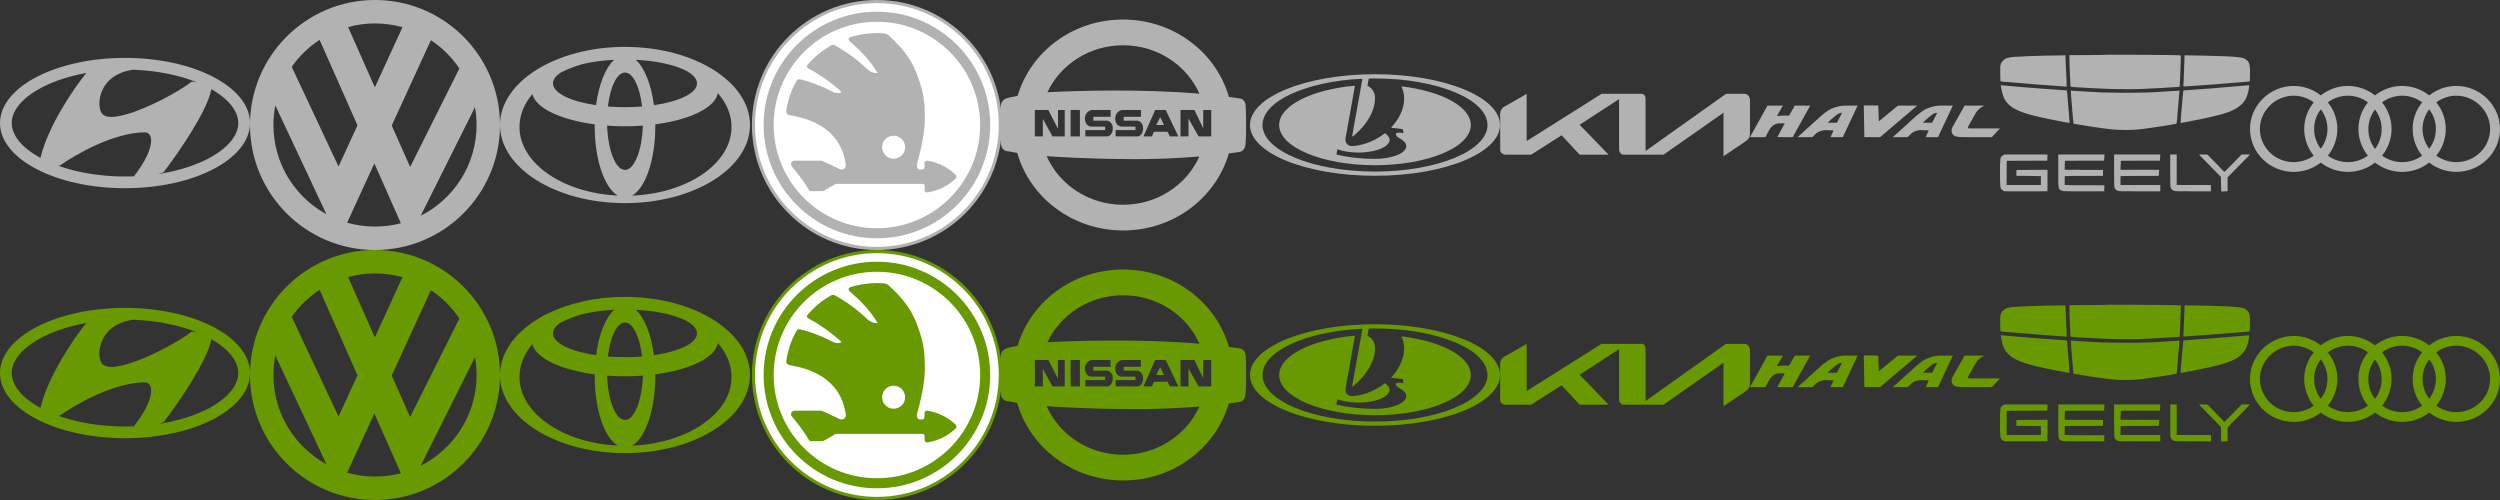 <svg width="640" height="128" viewBox="0 0 640 128" fill="none" xmlns="http://www.w3.org/2000/svg">
<rect x="0" y="0" width="640" height="128" fill="#333333" stroke="none"/>
<path fill-rule="evenodd" clip-rule="evenodd" d="M61 31.5C61 34.423 58.668 37.806 53.241 40.635C49.804 42.426 45.426 43.811 40.458 44.56C41.067 44.389 41.551 44.224 41.872 44.096C45.576 39.27 53.142 28.34 54.098 22.831C58.915 25.561 61 28.735 61 31.5ZM50.536 21.119C46.012 19.28 40.325 18.07 34.032 17.854C24.245 19.257 24.593 28.617 26.553 29.457C29.957 31.84 44.142 24.691 49.021 20.947C49.24 20.892 49.74 20.906 50.536 21.119ZM22.096 18.679C18.756 22.823 12.369 32.166 10.354 40.42C5.216 37.635 3 34.349 3 31.5C3 28.577 5.332 25.194 10.759 22.365C13.859 20.75 17.723 19.465 22.096 18.679ZM14.886 42.424C15.052 42.42 15.198 42.409 15.319 42.394C19.291 39.557 29.209 33.883 37.106 33.883C39.121 33.883 40.142 37.525 34.291 45.137C33.536 45.166 32.772 45.181 32 45.181C25.556 45.181 19.663 44.139 14.886 42.424ZM64 31.5C64 40.712 49.673 48.181 32 48.181C14.327 48.181 0 40.712 0 31.5C0 22.287 14.327 14.819 32 14.819C49.673 14.819 64 22.287 64 31.5Z" fill="#B2B2B2"/>
<path fill-rule="evenodd" clip-rule="evenodd" d="M102.624 57.149C100.509 57.704 98.289 58 96 58C93.528 58 91.136 57.655 88.871 57.011L90.345 53.797L95.835 41.832L101.117 53.75L102.624 57.149ZM107.698 55.226C116.182 50.945 122 42.152 122 32C122 30.439 121.862 28.91 121.599 27.424L108.352 53.918L107.698 55.226ZM117.603 17.527C115.677 14.658 113.193 12.193 110.308 10.288L100.286 32.13L104.992 42.749L117.603 17.527ZM103.032 6.962L95.962 22.372L89.114 6.922C91.307 6.321 93.616 6 96 6C98.437 6 100.796 6.335 103.032 6.962ZM81.819 10.204C79.02 12.029 76.595 14.378 74.682 17.112L86.667 42.63L91.511 32.074L81.819 10.204ZM70.482 26.989C70.166 28.611 70 30.286 70 32C70 41.854 75.482 50.428 83.563 54.838L83.089 53.83L70.482 26.989ZM128 32C128 49.673 113.673 64 96 64C78.327 64 64 49.673 64 32C64 14.327 78.327 0 96 0C113.673 0 128 14.327 128 32Z" fill="#B2B2B2"/>
<g clip-path="url(#clip0_0_1)">
<path fill-rule="evenodd" clip-rule="evenodd" d="M160 12C142.327 12 128 20.954 128 32C128 43.046 142.327 52 160 52C177.673 52 192 43.046 192 32C192 20.954 177.673 12 160 12ZM136.289 24.084C137.169 27.697 143.575 30.697 152.245 31.839C152.243 32.009 152.242 32.178 152.242 32.35C152.242 40.919 154.755 48.108 158.145 50.063C144.083 49.402 132.99 41.794 132.99 32.504C132.99 29.453 134.185 26.584 136.289 24.084ZM155.426 32.164C156.907 32.274 158.435 32.332 160 32.332C161.565 32.332 163.093 32.274 164.574 32.164C164.364 38.52 162.397 43.502 160 43.502C157.603 43.502 155.636 38.52 155.426 32.164ZM167.755 31.837C176.621 30.671 183.119 27.559 183.761 23.837C185.996 26.396 187.272 29.353 187.272 32.504C187.272 41.856 176.03 49.505 161.833 50.074C165.233 48.138 167.758 40.936 167.758 32.348C167.758 32.177 167.758 32.007 167.755 31.837ZM162.772 15.31C171.636 15.753 178.429 18.284 178.429 21.34C178.429 23.836 173.898 25.981 167.409 26.924C166.702 21.584 164.98 17.297 162.772 15.31ZM164.378 27.263C162.974 27.377 161.508 27.436 159.999 27.436C158.49 27.436 157.023 27.377 155.619 27.263C156.208 22.224 157.947 18.572 159.999 18.572C162.05 18.572 163.787 22.225 164.378 27.263ZM152.59 26.924C146.101 25.981 141.569 23.834 141.569 21.34C141.569 20.308 142.343 19.337 143.709 18.485C145.311 17.694 147.052 17.017 148.906 16.47C151.294 15.873 154.134 15.464 157.226 15.31C155.019 17.297 153.297 21.584 152.59 26.924Z" fill="#B2B2B2"/>
</g>
<path d="M256.49 32C256.49 49.675 242.165 64 224.49 64C206.815 64 192.49 49.675 192.49 32C192.49 14.325 206.815 0 224.49 0C242.165 0 256.49 14.325 256.49 32Z" fill="#B2B2B2"/>
<path d="M255.687 32C255.687 49.236 241.726 63.197 224.49 63.197C207.254 63.197 193.293 49.236 193.293 32C193.293 14.764 207.267 0.803 224.49 0.803C241.713 0.803 255.687 14.764 255.687 32Z" fill="white"/>
<path d="M253.492 32C253.492 48.019 240.509 61.002 224.49 61.002C208.471 61.002 195.488 48.019 195.488 32C195.488 15.981 208.471 2.998 224.49 2.998C240.509 2.998 253.492 15.981 253.492 32Z" fill="#B2B2B2"/>
<path d="M250.92 32C250.92 46.601 239.091 58.43 224.49 58.43C209.889 58.43 198.06 46.601 198.06 32C198.06 17.399 209.889 5.57 224.49 5.57C239.091 5.57 250.92 17.411 250.92 32Z" fill="white"/>
<path d="M244.586 44.657C242.616 42.8 240.12 41.559 237.41 41.132C237.022 41.069 236.67 41.37 236.67 41.759V42.75C236.67 43.039 236.445 43.377 236.156 43.377C235.943 43.377 235.73 43.377 235.516 43.377C234.764 43.377 234.626 42.437 234.776 41.885C236.394 36.102 236.783 32.602 236.758 30.043C236.733 27.334 236.67 24.624 235.454 21.049C234.274 17.612 233.196 14.238 227.513 9.082C227.124 8.731 226.735 8.568 226.221 8.53C225.657 8.492 225.205 8.467 224.641 8.467C222.282 8.467 219.999 8.819 217.842 9.458C217.039 9.697 217.152 10.261 217.603 10.65C219.748 12.494 222.671 15.254 224.678 18.703C223.411 18.829 222.433 18.114 221.617 17.336C218.933 14.777 216.136 12.958 213.915 11.704C213.526 11.49 213.15 11.39 212.761 11.616C210.315 13.046 208.659 14.376 206.715 16.634C206.389 17.022 206.602 17.311 206.928 17.486C209.048 18.616 212.385 20.748 215.433 23.533C214.806 24.06 213.828 23.884 212.397 23.131C209.65 21.689 207.016 20.861 204.996 20.334C204.57 20.221 204.106 20.334 203.88 20.735C202.588 22.981 201.697 25.653 201.283 28.375C201.208 28.902 201.559 29.353 202.074 29.454C206.765 30.282 215.145 32.477 216.524 42.123C216.65 42.964 215.872 43.704 214.869 43.239C213.451 42.575 212.046 41.922 210.641 41.258C210.491 41.195 210.328 41.132 210.165 41.132H203.516C202.575 41.132 202.187 42.035 202.801 42.738C204.394 44.582 205.862 46.564 207.116 48.671C207.229 48.859 207.355 48.935 207.568 48.935H210.466C210.666 48.935 210.829 48.884 211.005 48.784C211.921 48.245 212.837 47.718 213.74 47.178C213.915 47.078 214.078 47.078 214.279 47.078H236.169C236.457 47.078 236.695 47.266 236.695 47.555V48.633C236.695 49.022 237.047 49.323 237.436 49.261C240.145 48.834 242.641 47.592 244.611 45.736C244.924 45.447 244.924 44.946 244.611 44.657H244.586Z" fill="#B2B2B2"/>
<path d="M242.616 45.184C241.136 43.98 239.581 43.189 237.674 42.8C237.498 42.763 237.423 42.825 237.423 43.014V43.114C237.423 43.578 236.959 44.118 236.495 44.118H235.265C234.224 44.118 233.296 43.265 233.685 41.885C238.138 26.004 233.158 16.194 226.886 10.7C225.18 9.207 225.029 9.132 223.323 9.195C221.981 9.245 220.413 9.408 219.083 9.734C218.82 9.797 218.607 10.01 218.946 10.299C222.169 13.008 226.472 17.7 228.529 24.975C228.604 25.226 228.454 25.214 228.253 25.226C226.409 25.339 225.782 24.21 225.205 23.495C221.028 18.289 216.336 15.116 212.824 13.046C212.473 12.833 212.423 12.845 212.147 12.996C210.742 13.811 209.149 15.116 208.032 16.295C207.794 16.546 207.857 16.659 208.12 16.797C211.294 18.503 216.123 21.852 220.614 27.534C220.89 27.886 220.915 28.049 220.752 28.136C219.886 28.651 218.444 28.638 216.863 27.66C212.586 24.988 208.245 23.106 204.846 22.128C204.482 22.027 204.419 22.04 204.269 22.354C203.441 24.097 202.538 26.368 202.212 28.325C202.174 28.575 202.149 28.601 202.387 28.651C211.745 30.545 216.876 35.688 217.465 42.55C217.566 43.741 216.223 44.883 214.881 44.469C213.426 44.005 212.009 43.49 210.554 43.026C210.403 42.976 210.24 42.951 210.077 42.951C208.07 42.951 206.05 42.951 204.043 42.951C203.78 42.951 203.617 43.114 203.88 43.453C205.398 45.372 206.276 46.463 207.355 48.257C207.468 48.445 207.593 48.52 207.806 48.52C208.546 48.52 209.287 48.52 210.027 48.52C210.315 48.52 210.579 48.458 210.829 48.307C211.632 47.831 212.435 47.392 213.238 46.927C213.489 46.777 213.715 46.689 214.016 46.689C221.316 46.689 229.156 46.689 236.457 46.689C236.921 46.689 237.41 47.228 237.41 47.705V47.868C237.41 48.044 237.498 48.107 237.661 48.081C239.555 47.693 241.123 46.777 242.604 45.573C242.742 45.46 242.742 45.359 242.604 45.246L242.616 45.184ZM228.278 41.496C226.121 41.496 224.377 39.752 224.377 37.595C224.377 35.437 226.121 33.693 228.278 33.693C230.436 33.693 232.18 35.437 232.18 37.595C232.18 39.752 230.436 41.496 228.278 41.496Z" fill="#B2B2B2"/>
<path d="M232.393 37.795C232.393 40.229 230.423 42.198 227.99 42.198C225.556 42.198 223.587 40.229 223.587 37.795C223.587 35.362 225.556 33.392 227.99 33.392C230.423 33.392 232.393 35.362 232.393 37.795Z" fill="#B2B2B2"/>
<path d="M231.715 37.682C231.715 39.313 230.398 40.63 228.768 40.63C227.137 40.63 225.82 39.313 225.82 37.682C225.82 36.052 227.137 34.735 228.768 34.735C230.398 34.735 231.715 36.052 231.715 37.682Z" fill="white"/>
<path fill-rule="evenodd" clip-rule="evenodd" d="M318.898 27.238C318.862 25.233 317.334 25.194 317.334 25.194C316.435 25.053 315.524 24.922 314.6 24.802C311.322 13.385 300.44 5 287.512 5C274.585 5 263.873 13.257 260.503 24.533C259.755 24.681 259.071 24.822 258.367 24.97C256.381 25.334 256.246 26.738 256.246 26.83C255.796 28.646 256.067 34.678 256.246 36.718C256.381 38.895 258.14 38.715 258.231 38.758C258.888 38.903 259.624 39.031 260.412 39.154C263.678 50.591 274.569 59 287.516 59C300.463 59 311.274 50.651 314.585 39.279C316.276 39.062 317.219 38.91 317.219 38.91C318.818 38.77 318.85 36.854 318.85 36.834C319.144 34.034 318.918 27.242 318.902 27.242L318.898 27.238ZM287.512 11.588C296.29 11.588 303.822 16.697 307.06 23.989C291.626 22.681 275.321 23.249 268.135 23.613C271.465 16.525 278.886 11.588 287.508 11.588H287.512ZM301.669 34.926H299.512L298.864 33.726H295.414L294.877 34.926H292.72L295.736 28.158H298.43L301.665 34.926H301.669ZM287.011 32.414C287.011 32.414 285.718 32.306 285.503 30.666V30.338C285.503 30.338 285.395 28.59 287.226 28.154H292.076V29.902H287.659V30.886H291.324C291.324 30.886 292.617 31.322 292.617 32.634V32.962C292.617 32.962 292.724 34.382 291.431 34.926H285.61V33.29H290.675V32.418H287.011V32.414ZM279.252 32.414C279.252 32.414 277.959 32.306 277.744 30.666V30.338C277.744 30.338 277.636 28.59 279.467 28.154H284.317V29.902H279.9V30.886H283.565C283.565 30.886 284.858 31.322 284.858 32.634V32.962C284.858 32.962 284.966 34.382 283.672 34.926H277.851V33.29H282.916V32.418H279.252V32.414ZM276.451 28.158V34.926H274.079V28.158H276.451ZM266.969 30.45V34.926H264.92V28.158H268.37L270.848 32.962V28.158H272.571V34.926H269.448L266.969 30.45ZM287.512 52.416C278.719 52.416 271.171 47.283 267.94 39.971C277.155 40.667 287.783 40.715 287.783 40.715C295.259 40.835 301.94 40.487 307.041 40.063C303.786 47.327 296.27 52.416 287.512 52.416ZM310.076 34.926H306.842L304.255 30.342V34.926H302.206V28.158H305.763L308.027 32.854V28.158H310.076V34.926Z" fill="#B2B2B2"/>
<path fill-rule="evenodd" clip-rule="evenodd" d="M296.998 30L296 32H298L296.998 30Z" fill="#B2B2B2"/>
<path fill-rule="evenodd" clip-rule="evenodd" d="M320 32C320 24.82 334.33 19 352 19C369.67 19 384 24.82 384 32C384 39.18 369.674 45 352 45C334.326 45 320 39.18 320 32ZM359.133 33.137C359.124 33.09 359.087 33.058 359.046 33.053C358.165 32.923 357.239 32.811 356.271 32.731C356.216 32.722 356.179 32.671 356.216 32.55C359.174 29.391 360.298 25.365 358.803 22.22C358.807 22.159 358.862 22.117 358.922 22.122C369.101 23.375 376.528 27.322 376.528 32C376.528 37.685 365.546 42.293 351.995 42.293C338.445 42.293 327.463 37.685 327.463 32C327.463 27.07 335.72 22.951 346.743 21.945C346.798 21.945 346.839 21.987 346.844 22.075L344.45 35.462C344.431 35.56 344.422 35.667 344.422 35.77C344.422 36.669 345.138 37.396 346.023 37.396H346.11C348.248 37.288 350.541 36.613 352.706 35.341C353.33 34.973 353.922 34.572 354.477 34.143C354.514 34.115 354.56 34.111 354.596 34.134C355.317 34.623 355.734 35.192 355.734 35.807C355.734 36.636 354.968 37.396 353.706 37.969C352.243 38.635 350.11 39.054 347.734 39.054C345.72 39.054 343.885 38.752 342.459 38.248C342.399 38.239 342.344 38.276 342.335 38.337L342.133 39.474C342.124 39.53 342.161 39.581 342.216 39.595C345.119 40.28 348.454 40.671 352.005 40.671C356.422 40.671 360.005 39.218 360.005 37.419C360.005 36.72 359.463 36.077 358.541 35.546C357.734 35.145 357.225 34.623 357.353 34.274C357.482 33.91 358.257 33.855 359.17 34.101C359.22 34.111 359.271 34.078 359.289 33.98L359.138 33.137H359.133ZM351.995 24.941C351.995 25.011 351.995 25.081 351.991 25.151C352.106 27.536 350.656 30.728 348 33.426C347.459 33.976 346.894 34.479 346.321 34.922C346.298 34.935 346.271 34.94 346.243 34.935C346.188 34.922 346.151 34.87 346.161 34.805L348.761 20.263C348.761 20.207 348.716 20.165 348.661 20.16C334.33 20.845 323.202 25.887 323.202 32C323.202 38.584 336.096 43.919 352 43.919C367.904 43.919 380.798 38.584 380.798 32C380.798 25.416 367.904 20.086 352 20.086C351.495 20.086 350.995 20.09 350.491 20.104C350.44 20.104 350.399 20.137 350.385 20.188L350.083 21.884C350.073 21.931 350.096 21.973 350.133 21.996C351.234 22.509 351.995 23.641 351.995 24.95V24.941Z" fill="#B2B2B2"/>
<path d="M385.199 27.244C383.971 27.889 383.92 29.392 384.048 30.064V38.389C384.048 39.141 384.815 39.508 385.199 39.597H391.977L399.778 34.629L404.383 39.597H411.8L404.383 31.944L414.486 25.364V38.12C414.486 39.194 415.168 39.552 415.509 39.597H425.868L441.215 28.855V40C442.75 38.971 446.049 36.751 446.97 36.106C447.891 35.462 448.036 34.674 447.993 34.361V25.633C447.993 24.451 447.141 24.066 446.715 24.021H441.855L421.264 38.657V25.364C421.264 24.075 420.412 23.932 419.985 24.021H410.01L390.826 36.106V24.021C389.462 24.827 386.427 26.599 385.199 27.244Z" fill="#B2B2B2"/>
<path fill-rule="evenodd" clip-rule="evenodd" d="M477.277 35.103H481.32L490.817 27.027H485.885L480.982 31.062L480.836 27.009L477.129 27L477.277 35.103ZM454.995 35.103H458.938L463.412 27.027H459.468L458.001 29.585C457.83 29.584 457.364 29.583 456.793 29.59C456.42 29.596 455.554 29.619 454.88 29.724L456.423 27.027H452.474L448 35.103H451.946L452.938 33.243C453.341 32.503 454.215 31.705 455.107 31.614C455.436 31.58 455.809 31.563 456.213 31.563C456.499 31.563 456.742 31.572 456.898 31.579L454.995 35.103ZM468.616 35.101H471.765H471.766L475.557 27.028H472.461C470.662 27.028 468.754 27.767 468.031 28.266C467.354 28.733 466.558 29.345 466.351 29.539L460.195 35.101H463.981L464.994 34.112C465.355 33.779 466.346 33.31 467.418 33.31H467.467C468.291 33.321 469.061 33.363 469.391 33.384L468.616 35.101ZM470.254 31.421H467.875L468.725 30.608L468.729 30.605C468.803 30.54 470.043 29.453 470.595 29.126C470.952 28.916 471.333 28.882 471.56 28.888L470.254 31.421ZM492.988 35.101H496.137H496.137L499.928 27.028H496.832C495.033 27.028 493.125 27.767 492.402 28.266C491.726 28.733 490.929 29.345 490.722 29.539L484.567 35.101H488.352L489.365 34.112C489.726 33.779 490.717 33.31 491.789 33.31H491.838C492.662 33.321 493.432 33.363 493.762 33.384L492.988 35.101ZM494.625 31.421H492.246L493.097 30.608L493.1 30.605C493.176 30.538 494.413 29.453 494.967 29.126C495.323 28.916 495.703 28.883 495.932 28.888L494.625 31.421ZM502.343 35.103H509.922L512 32.869H503.977C503.958 32.833 503.931 32.806 503.903 32.779C503.865 32.742 503.826 32.705 503.81 32.642C503.787 32.561 503.806 32.463 503.867 32.364C503.883 32.335 505.452 29.528 505.796 28.939C506.437 27.848 507.543 27.28 507.595 27.253L507.597 27.253L508.055 27.027H502.942L502.908 27.088C502.882 27.135 500.288 31.744 499.908 32.413C499.397 33.313 499.551 34.251 500.29 34.744C500.807 35.089 502.279 35.103 502.343 35.103Z" fill="#B2B2B2"/>
<path fill-rule="evenodd" clip-rule="evenodd" d="M529.757 14.125C533.243 14.066 536.733 14.147 540.216 14.001C544.916 13.991 549.614 14.047 554.313 14.078C555.635 14.127 556.96 14.073 558.278 14.19C558.276 15.188 558.273 16.187 558.212 17.183C558.146 17.984 558.191 18.792 558.118 19.593C558.041 20.29 558.114 21 558.007 21.695C557.997 21.871 557.989 22.049 557.979 22.226C555.048 22.441 552.111 22.6 549.174 22.734C543.422 22.997 537.665 22.718 531.923 22.357C531.309 22.316 530.685 22.306 530.087 22.148C530.065 22.009 530.039 21.871 530.01 21.733C529.967 21.09 530.019 20.437 529.914 19.8C529.874 18.965 529.928 18.12 529.82 17.292C529.804 16.236 529.77 15.18 529.757 14.125ZM523.74 14.243C525.411 14.205 527.084 14.218 528.755 14.162C528.769 14.529 528.755 14.897 528.773 15.264C528.903 15.83 528.766 16.428 528.899 16.992C528.864 17.123 528.851 17.257 528.861 17.393C528.982 18.088 528.92 18.806 528.962 19.51C529.049 19.883 529.01 20.272 529.032 20.653C529.032 21.111 529.089 21.569 529.046 22.027C529.066 22.056 529.106 22.114 529.126 22.143C528.848 22.196 528.566 22.147 528.289 22.125C526.328 21.979 524.37 21.813 522.407 21.695C519.578 21.49 516.751 21.258 513.926 21.006C513.316 20.965 512.695 20.956 512.103 20.777C512.064 19.612 512.039 18.445 512.063 17.278C512.07 17.058 512.082 16.837 512.141 16.624C512.207 16.335 512.333 16.068 512.499 15.824C512.862 15.413 513.276 15.007 513.813 14.849C514.44 14.673 515.09 14.599 515.738 14.556C518.403 14.413 521.072 14.278 523.74 14.243ZM559.243 14.159C562.584 14.222 565.926 14.257 569.266 14.39C570.519 14.442 571.773 14.504 573.021 14.644C573.695 14.742 574.433 14.792 574.981 15.251C575.259 15.42 575.444 15.691 575.636 15.949C575.706 16.108 575.774 16.268 575.842 16.43C575.878 16.587 575.901 16.747 575.924 16.908C575.984 17.19 575.991 17.48 575.996 17.768C576.001 18.782 576.011 19.796 575.961 20.81C575.761 20.87 575.552 20.893 575.345 20.906C570.245 21.334 565.142 21.762 560.033 22.086C559.667 22.102 559.288 22.199 558.933 22.067C559.037 21.084 559.033 20.094 559.058 19.106C559.165 18.244 559.113 17.367 559.155 16.499C559.257 15.727 559.209 14.938 559.243 14.159ZM512.145 21.869C512.295 22.049 512.267 22.29 512.296 22.509C512.357 22.662 512.372 22.828 512.394 22.989C512.451 23.145 512.467 23.311 512.487 23.475C512.602 23.793 512.675 24.123 512.766 24.448C512.817 24.54 512.867 24.631 512.918 24.721C512.923 24.77 512.936 24.869 512.941 24.917C513.077 25.146 513.179 25.392 513.307 25.623C513.81 26.455 514.562 27.089 515.35 27.63C515.826 27.889 516.305 28.146 516.803 28.361C518.745 29.191 520.812 29.662 522.863 30.121C524.706 30.524 526.555 30.898 528.409 31.243C528.871 31.33 529.334 31.42 529.804 31.448C529.78 31.072 529.816 30.687 529.725 30.318C529.698 29.871 529.71 29.419 529.623 28.977C529.597 28.652 529.619 28.32 529.535 28.002C529.498 27.616 529.53 27.223 529.438 26.845C529.394 26.07 529.341 25.293 529.247 24.524C529.221 24.171 529.242 23.811 529.155 23.466C529.145 23.359 529.136 23.252 529.127 23.145C527.083 22.995 525.036 22.855 522.991 22.711C519.463 22.412 515.929 22.186 512.406 21.832C512.319 21.838 512.231 21.849 512.145 21.869ZM566.132 22.627C563.74 22.818 561.343 22.943 558.953 23.162C558.931 23.351 558.912 23.542 558.865 23.727C558.84 24.05 558.853 24.379 558.771 24.694C558.737 25.046 558.757 25.406 558.678 25.753C558.639 26.108 558.664 26.469 558.581 26.817C558.546 27.171 558.568 27.531 558.486 27.879C558.438 28.622 558.39 29.366 558.296 30.103C558.273 30.568 558.239 31.032 558.248 31.498C561.5 30.907 564.747 30.267 567.953 29.454C569.327 29.095 570.689 28.67 571.973 28.052C573.126 27.431 574.225 26.583 574.856 25.398C575.213 24.812 575.389 24.133 575.544 23.467C575.584 23.303 575.619 23.138 575.662 22.975C575.682 22.811 575.702 22.646 575.729 22.483C575.792 22.269 575.788 22.043 575.794 21.821C572.575 22.11 569.354 22.376 566.132 22.627ZM554.315 23.424C555.538 23.365 556.757 23.24 557.98 23.209C557.959 23.317 557.938 23.426 557.914 23.534C557.858 24.244 557.814 24.957 557.724 25.661C557.683 26.046 557.716 26.437 557.63 26.817C557.587 27.201 557.623 27.596 557.534 27.975C557.498 28.362 557.526 28.757 557.438 29.137C557.409 29.847 557.347 30.556 557.256 31.26C557.233 31.393 557.214 31.528 557.195 31.663C554.944 32.116 552.669 32.426 550.399 32.757C548.945 32.951 547.49 33.182 546.023 33.238C543.579 33.341 541.126 33.246 538.704 32.893C536.084 32.53 533.465 32.15 530.86 31.692C530.837 31.615 530.793 31.459 530.77 31.382C530.744 31.057 530.762 30.727 530.675 30.41C530.64 29.668 530.58 28.925 530.486 28.192C530.45 27.808 530.489 27.416 530.391 27.039C530.354 26.652 530.395 26.257 530.296 25.878C530.255 25.461 530.298 25.035 530.2 24.626C530.175 24.148 530.165 23.672 530.145 23.194C532.802 23.367 535.46 23.546 538.121 23.664C541.641 23.757 545.164 23.788 548.684 23.701C550.565 23.693 552.438 23.513 554.315 23.424ZM512.101 40.611C512.197 40.053 512.701 39.783 513.158 39.568C513.35 39.523 513.549 39.55 513.744 39.543C517.076 39.546 520.408 39.543 523.739 39.543C523.882 39.543 524.022 39.576 524.163 39.6C524.165 40.11 524.101 40.616 524.081 41.125C520.655 41.117 517.231 41.132 513.805 41.164C513.783 41.214 513.74 41.312 513.717 41.361C513.697 43.361 513.686 45.361 513.69 47.361C516.616 47.357 519.542 47.361 522.468 47.359C522.472 46.601 522.468 45.843 522.47 45.085C520.378 45.007 518.283 45.06 516.191 45.011C516.217 44.518 516.145 44.014 516.226 43.527C516.887 43.463 517.556 43.518 518.218 43.5C519.331 43.463 520.444 43.486 521.557 43.48C522.425 43.49 523.291 43.44 524.158 43.465C524.147 45.3 524.153 47.135 524.155 48.971C521.35 48.989 518.544 48.974 515.739 48.979C514.851 48.968 513.961 49 513.074 48.962C512.806 48.755 512.486 48.62 512.263 48.357C512.221 48.216 512.175 48.077 512.129 47.938C512.012 47.339 512.098 46.723 512.002 46.122C512.005 44.77 511.991 43.417 512.01 42.066C512.11 41.589 512.04 41.093 512.101 40.61V40.611ZM526.924 39.546C530.863 39.542 534.8 39.548 538.738 39.543C538.72 39.869 538.76 40.205 538.675 40.523C538.667 40.724 538.667 40.925 538.668 41.125C536.866 41.125 535.064 41.125 533.262 41.125C531.715 41.177 530.165 41.118 528.616 41.159C528.644 41.464 528.624 41.77 528.579 42.072C528.566 42.535 528.572 42.998 528.564 43.462C531.831 43.479 535.099 43.495 538.366 43.501C538.382 44.009 538.372 44.517 538.375 45.026C535.687 45.019 533 45.06 530.311 45.045C529.729 45.087 529.146 45.088 528.564 45.083C528.564 45.843 528.564 46.602 528.564 47.361C529.083 47.352 529.602 47.362 530.12 47.401C532.983 47.392 535.847 47.411 538.711 47.431C538.702 47.792 538.735 48.158 538.669 48.517C538.656 48.67 538.673 48.825 538.743 48.964C536.44 49.003 534.136 48.97 531.832 48.981C530.978 48.982 530.124 48.986 529.269 48.962C528.657 48.948 527.967 49.037 527.449 48.63C527.262 48.529 527.148 48.35 527.05 48.167C527.003 47.777 526.918 47.39 526.93 46.994C526.902 44.512 526.911 42.029 526.924 39.547V39.546ZM541.249 47.486C541.214 44.84 541.19 42.192 541.211 39.546C545.15 39.543 549.087 39.546 553.025 39.544C553.007 39.902 553.047 40.269 552.962 40.62C552.955 40.788 552.953 40.956 552.952 41.126C549.607 41.109 546.264 41.15 542.92 41.147C542.903 41.708 542.93 42.271 542.862 42.829C542.853 43.039 542.85 43.25 542.85 43.462C546.147 43.465 549.444 43.452 552.741 43.468C552.717 43.866 552.729 44.266 552.673 44.662C552.666 44.783 552.661 44.905 552.656 45.027C550.129 45.012 547.605 45.06 545.078 45.045C544.334 45.021 543.594 45.109 542.851 45.083C542.851 45.842 542.853 46.6 542.849 47.357C545.75 47.364 548.651 47.358 551.552 47.36C552.045 47.381 552.547 47.31 553.035 47.409C553.018 47.932 553.026 48.457 553.028 48.982C549.71 48.969 546.393 49 543.076 48.961C542.746 48.955 542.411 48.94 542.095 48.83C541.856 48.707 541.646 48.529 541.459 48.334C541.243 48.109 541.336 47.764 541.249 47.486ZM565.028 41.712C564.376 40.958 563.599 40.321 562.973 39.548C563.704 39.582 564.453 39.461 565.171 39.616C565.875 40.397 566.647 41.114 567.369 41.877C568.008 42.59 568.721 43.232 569.363 43.942C569.398 43.95 569.467 43.967 569.501 43.976C570.949 42.487 572.412 41.012 573.877 39.539C574.569 39.554 575.262 39.535 575.955 39.551C575.903 39.639 575.845 39.722 575.781 39.802C573.946 41.674 572.085 43.523 570.266 45.411C570.261 46.594 570.266 47.776 570.265 48.959C569.72 48.985 569.175 49.01 568.63 48.996C568.591 48.528 568.641 48.058 568.581 47.592C568.535 46.827 568.598 46.059 568.55 45.295C567.385 44.093 566.193 42.914 565.028 41.712ZM555.588 39.548C555.583 42.221 555.558 44.895 555.61 47.568C555.581 48.09 555.933 48.535 556.36 48.784C556.794 48.977 557.278 48.951 557.74 48.962C560.494 48.998 563.249 48.97 566.003 48.982C565.997 48.44 566.012 47.898 565.991 47.357C563.073 47.355 560.155 47.377 557.238 47.346C557.239 44.746 557.247 42.145 557.233 39.544C556.685 39.546 556.137 39.544 555.588 39.548Z" fill="#B2B2B2"/>
<g clip-path="url(#clip1_0_1)">
<path fill-rule="evenodd" clip-rule="evenodd" d="M587.18 22C581.049 22 575.898 27.061 576.002 33.181C576.103 39.187 581.081 44 587.181 44C589.8 44 592.212 43.113 594.12 41.624C596.029 43.112 598.441 44 601.06 44C603.68 44 606.092 43.113 608 41.624C609.908 43.112 612.321 44 614.94 44C617.56 44 619.972 43.113 621.88 41.624C623.788 43.112 626.201 44 628.82 44C634.919 44 639.897 39.188 639.998 33.181C640.102 27.061 634.951 22 628.82 22C626.222 22 623.801 22.908 621.88 24.421C619.959 22.908 617.537 22 614.94 22C612.342 22 609.921 22.908 608 24.421C606.079 22.908 603.658 22 601.06 22C598.462 22 596.041 22.908 594.12 24.421C592.199 22.908 589.777 22 587.18 22ZM601.06 41.504C599.141 41.504 597.367 40.888 595.931 39.846C597.414 38.013 598.316 35.702 598.359 33.181C598.403 30.553 597.479 28.121 595.925 26.2C597.372 25.133 599.156 24.496 601.06 24.496C602.964 24.496 604.748 25.133 606.195 26.2C604.641 28.121 603.716 30.554 603.761 33.181C603.804 35.702 604.706 38.014 606.189 39.847C604.754 40.888 602.98 41.504 601.06 41.504ZM595.827 33.139C595.859 31.22 595.215 29.43 594.12 27.982C593.025 29.43 592.381 31.22 592.413 33.139C592.445 34.989 593.075 36.693 594.12 38.074C595.166 36.693 595.796 34.989 595.827 33.139ZM589.881 33.181C589.837 30.553 590.761 28.121 592.316 26.2C590.868 25.133 589.084 24.496 587.18 24.496C582.446 24.496 578.454 28.432 578.533 33.139C578.612 37.778 582.458 41.504 587.181 41.504C589.1 41.504 590.874 40.888 592.31 39.846C590.826 38.013 589.924 35.702 589.881 33.181ZM612.239 33.181C612.283 30.553 611.359 28.121 609.804 26.2C611.252 25.133 613.036 24.496 614.94 24.496C616.844 24.496 618.628 25.133 620.076 26.2C618.521 28.121 617.597 30.553 617.641 33.181C617.684 35.702 618.586 38.013 620.069 39.846C618.634 40.888 616.859 41.504 614.94 41.504C613.021 41.504 611.247 40.888 609.811 39.846C611.294 38.013 612.196 35.702 612.239 33.181ZM620.173 33.139C620.141 31.22 620.785 29.43 621.88 27.981C622.975 29.43 623.619 31.22 623.587 33.139C623.555 34.989 622.925 36.693 621.88 38.074C620.834 36.693 620.204 34.989 620.173 33.139ZM628.82 41.504C626.901 41.504 625.126 40.888 623.691 39.846C625.174 38.014 626.076 35.703 626.119 33.181C626.163 30.553 625.239 28.121 623.685 26.2C625.132 25.133 626.916 24.496 628.82 24.496C633.554 24.496 637.546 28.432 637.467 33.139C637.388 37.779 633.542 41.504 628.82 41.504ZM609.707 33.198C609.739 31.279 609.095 29.488 608 28.04C606.905 29.488 606.261 31.279 606.293 33.198C606.324 35.047 606.954 36.751 608 38.132C609.045 36.751 609.675 35.047 609.707 33.198Z" fill="#B2B2B2"/>
</g>
<path fill-rule="evenodd" clip-rule="evenodd" d="M61 95.5C61 98.423 58.668 101.806 53.241 104.635C49.804 106.426 45.426 107.811 40.458 108.56C41.067 108.389 41.551 108.224 41.872 108.096C45.576 103.27 53.142 92.34 54.098 86.831C58.915 89.561 61 92.736 61 95.5ZM50.536 85.119C46.012 83.28 40.325 82.07 34.032 81.854C24.245 83.257 24.593 92.618 26.553 93.457C29.957 95.84 44.142 88.691 49.021 84.947C49.24 84.892 49.74 84.906 50.536 85.119ZM22.096 82.679C18.756 86.823 12.369 96.166 10.354 104.42C5.216 101.635 3 98.35 3 95.5C3 92.577 5.332 89.194 10.759 86.365C13.859 84.749 17.723 83.465 22.096 82.679ZM14.886 106.424C15.052 106.42 15.198 106.409 15.319 106.394C19.291 103.557 29.209 97.883 37.106 97.883C39.121 97.883 40.142 101.525 34.291 109.137C33.536 109.166 32.772 109.181 32 109.181C25.556 109.181 19.663 108.139 14.886 106.424ZM64 95.5C64 104.713 49.673 112.181 32 112.181C14.327 112.181 0 104.713 0 95.5C0 86.287 14.327 78.819 32 78.819C49.673 78.819 64 86.287 64 95.5Z" fill="#689901"/>
<path fill-rule="evenodd" clip-rule="evenodd" d="M102.624 121.149C100.509 121.704 98.289 122 96 122C93.528 122 91.136 121.655 88.871 121.01L90.345 117.797L95.835 105.832L101.117 117.75L102.624 121.149ZM107.698 119.226C116.182 114.945 122 106.152 122 96C122 94.439 121.862 92.91 121.599 91.424L108.352 117.918L107.698 119.226ZM117.603 81.527C115.677 78.658 113.193 76.193 110.308 74.288L100.286 96.13L104.992 106.749L117.603 81.527ZM103.032 70.962L95.962 86.372L89.114 70.922C91.307 70.321 93.616 70 96 70C98.437 70 100.796 70.335 103.032 70.962ZM81.819 74.204C79.02 76.029 76.595 78.378 74.682 81.112L86.667 106.63L91.511 96.073L81.819 74.204ZM70.482 90.989C70.166 92.611 70 94.286 70 96C70 105.854 75.482 114.428 83.563 118.838L83.089 117.83L70.482 90.989ZM128 96C128 113.673 113.673 128 96 128C78.327 128 64 113.673 64 96C64 78.327 78.327 64 96 64C113.673 64 128 78.327 128 96Z" fill="#689901"/>
<g clip-path="url(#clip2_0_1)">
<path fill-rule="evenodd" clip-rule="evenodd" d="M160 76C142.327 76 128 84.954 128 96C128 107.046 142.327 116 160 116C177.673 116 192 107.046 192 96C192 84.954 177.673 76 160 76ZM136.289 88.084C137.169 91.697 143.575 94.697 152.245 95.839C152.243 96.009 152.242 96.178 152.242 96.35C152.242 104.919 154.755 112.108 158.145 114.063C144.083 113.402 132.99 105.794 132.99 96.504C132.99 93.453 134.185 90.584 136.289 88.084ZM155.426 96.164C156.907 96.274 158.435 96.332 160 96.332C161.565 96.332 163.093 96.274 164.574 96.164C164.364 102.52 162.397 107.502 160 107.502C157.603 107.502 155.636 102.52 155.426 96.164ZM167.755 95.838C176.621 94.671 183.119 91.559 183.761 87.837C185.996 90.396 187.272 93.353 187.272 96.504C187.272 105.856 176.03 113.505 161.833 114.074C165.233 112.138 167.758 104.936 167.758 96.348C167.758 96.177 167.758 96.007 167.755 95.838ZM162.772 79.31C171.636 79.753 178.429 82.284 178.429 85.34C178.429 87.836 173.898 89.981 167.409 90.924C166.702 85.584 164.98 81.297 162.772 79.31ZM164.378 91.263C162.974 91.377 161.508 91.436 159.999 91.436C158.49 91.436 157.023 91.377 155.619 91.263C156.208 86.224 157.947 82.572 159.999 82.572C162.05 82.572 163.787 86.225 164.378 91.263ZM152.59 90.924C146.101 89.981 141.569 87.834 141.569 85.34C141.569 84.308 142.343 83.337 143.709 82.485C145.311 81.694 147.052 81.017 148.906 80.47C151.294 79.873 154.134 79.464 157.226 79.31C155.019 81.297 153.297 85.584 152.59 90.924Z" fill="#689901"/>
</g>
<path d="M256.49 96C256.49 113.675 242.165 128 224.49 128C206.815 128 192.49 113.675 192.49 96C192.49 78.325 206.815 64 224.49 64C242.165 64 256.49 78.325 256.49 96Z" fill="#689901"/>
<path d="M255.687 96C255.687 113.236 241.726 127.197 224.49 127.197C207.254 127.197 193.293 113.236 193.293 96C193.293 78.764 207.267 64.803 224.49 64.803C241.713 64.803 255.687 78.764 255.687 96Z" fill="white"/>
<path d="M253.492 96C253.492 112.019 240.509 125.002 224.49 125.002C208.471 125.002 195.488 112.019 195.488 96C195.488 79.981 208.471 66.998 224.49 66.998C240.509 66.998 253.492 79.981 253.492 96Z" fill="#689901"/>
<path d="M250.92 96C250.92 110.601 239.091 122.43 224.49 122.43C209.889 122.43 198.06 110.601 198.06 96C198.06 81.399 209.889 69.57 224.49 69.57C239.091 69.57 250.92 81.411 250.92 96Z" fill="white"/>
<path d="M244.586 108.657C242.616 106.8 240.12 105.559 237.41 105.132C237.022 105.069 236.67 105.37 236.67 105.759V106.75C236.67 107.039 236.445 107.378 236.156 107.378C235.943 107.378 235.73 107.378 235.516 107.378C234.764 107.378 234.626 106.437 234.776 105.885C236.394 100.102 236.783 96.602 236.758 94.043C236.733 91.334 236.67 88.624 235.454 85.049C234.274 81.612 233.196 78.238 227.513 73.082C227.124 72.731 226.735 72.568 226.221 72.53C225.657 72.492 225.205 72.467 224.641 72.467C222.282 72.467 219.999 72.819 217.842 73.458C217.039 73.697 217.152 74.261 217.603 74.65C219.748 76.494 222.671 79.254 224.678 82.703C223.411 82.829 222.433 82.114 221.617 81.336C218.933 78.777 216.136 76.958 213.915 75.704C213.526 75.49 213.15 75.39 212.761 75.616C210.315 77.046 208.659 78.376 206.715 80.633C206.389 81.022 206.602 81.311 206.928 81.487C209.048 82.615 212.385 84.748 215.433 87.533C214.806 88.06 213.828 87.884 212.397 87.131C209.65 85.689 207.016 84.861 204.996 84.334C204.57 84.221 204.106 84.334 203.88 84.735C202.588 86.981 201.697 89.653 201.283 92.375C201.208 92.902 201.559 93.353 202.074 93.454C206.765 94.281 215.145 96.477 216.524 106.123C216.65 106.964 215.872 107.704 214.869 107.24C213.451 106.575 212.046 105.922 210.641 105.258C210.491 105.195 210.328 105.132 210.165 105.132H203.516C202.575 105.132 202.187 106.035 202.801 106.738C204.394 108.582 205.862 110.564 207.116 112.671C207.229 112.859 207.355 112.935 207.568 112.935H210.466C210.666 112.935 210.829 112.884 211.005 112.784C211.921 112.245 212.837 111.718 213.74 111.178C213.915 111.078 214.078 111.078 214.279 111.078H236.169C236.457 111.078 236.695 111.266 236.695 111.555V112.633C236.695 113.022 237.047 113.323 237.436 113.261C240.145 112.834 242.641 111.592 244.611 109.736C244.924 109.447 244.924 108.946 244.611 108.657H244.586Z" fill="#689901"/>
<path d="M242.616 109.184C241.136 107.98 239.581 107.189 237.674 106.8C237.498 106.763 237.423 106.826 237.423 107.014V107.114C237.423 107.578 236.959 108.118 236.495 108.118H235.265C234.224 108.118 233.296 107.265 233.685 105.885C238.138 90.004 233.158 80.194 226.886 74.7C225.18 73.207 225.029 73.132 223.323 73.195C221.981 73.245 220.413 73.408 219.083 73.734C218.82 73.797 218.607 74.01 218.946 74.299C222.169 77.008 226.472 81.7 228.529 88.975C228.604 89.226 228.454 89.214 228.253 89.226C226.409 89.339 225.782 88.21 225.205 87.495C221.028 82.289 216.336 79.116 212.824 77.046C212.473 76.833 212.423 76.845 212.147 76.996C210.742 77.811 209.149 79.116 208.032 80.295C207.794 80.546 207.857 80.659 208.12 80.796C211.294 82.502 216.123 85.852 220.614 91.534C220.89 91.885 220.915 92.049 220.752 92.136C219.886 92.651 218.444 92.638 216.863 91.66C212.586 88.988 208.245 87.106 204.846 86.128C204.482 86.027 204.419 86.04 204.269 86.353C203.441 88.097 202.538 90.368 202.212 92.325C202.174 92.575 202.149 92.6 202.387 92.651C211.745 94.545 216.876 99.688 217.465 106.55C217.566 107.741 216.223 108.883 214.881 108.469C213.426 108.005 212.009 107.49 210.554 107.026C210.403 106.976 210.24 106.951 210.077 106.951C208.07 106.951 206.05 106.951 204.043 106.951C203.78 106.951 203.617 107.114 203.88 107.453C205.398 109.372 206.276 110.463 207.355 112.257C207.468 112.445 207.593 112.521 207.806 112.521C208.546 112.521 209.287 112.521 210.027 112.521C210.315 112.521 210.579 112.458 210.829 112.307C211.632 111.831 212.435 111.392 213.238 110.927C213.489 110.777 213.715 110.689 214.016 110.689C221.316 110.689 229.156 110.689 236.457 110.689C236.921 110.689 237.41 111.228 237.41 111.705V111.868C237.41 112.044 237.498 112.107 237.661 112.081C239.555 111.693 241.123 110.777 242.604 109.573C242.742 109.46 242.742 109.359 242.604 109.247L242.616 109.184ZM228.278 105.496C226.121 105.496 224.377 103.752 224.377 101.595C224.377 99.437 226.121 97.693 228.278 97.693C230.436 97.693 232.18 99.437 232.18 101.595C232.18 103.752 230.436 105.496 228.278 105.496Z" fill="#689901"/>
<path d="M232.393 101.795C232.393 104.229 230.423 106.198 227.99 106.198C225.556 106.198 223.587 104.229 223.587 101.795C223.587 99.362 225.556 97.392 227.99 97.392C230.423 97.392 232.393 99.362 232.393 101.795Z" fill="#689901"/>
<path d="M231.715 101.682C231.715 103.313 230.398 104.63 228.768 104.63C227.137 104.63 225.82 103.313 225.82 101.682C225.82 100.052 227.137 98.735 228.768 98.735C230.398 98.735 231.715 100.052 231.715 101.682Z" fill="white"/>
<path fill-rule="evenodd" clip-rule="evenodd" d="M318.898 91.238C318.862 89.234 317.334 89.194 317.334 89.194C316.435 89.053 315.524 88.921 314.6 88.802C311.322 77.385 300.44 69 287.512 69C274.585 69 263.873 77.257 260.503 88.533C259.755 88.681 259.071 88.822 258.367 88.969C256.381 89.334 256.246 90.738 256.246 90.83C255.796 92.646 256.067 98.678 256.246 100.718C256.381 102.895 258.14 102.714 258.231 102.759C258.888 102.903 259.624 103.031 260.412 103.155C263.678 114.591 274.569 123 287.516 123C300.463 123 311.274 114.651 314.585 103.279C316.276 103.063 317.219 102.911 317.219 102.911C318.818 102.77 318.85 100.854 318.85 100.834C319.144 98.034 318.918 91.242 318.902 91.242L318.898 91.238ZM287.512 75.588C296.29 75.588 303.822 80.697 307.06 87.989C291.626 86.681 275.321 87.249 268.135 87.613C271.465 80.525 278.886 75.588 287.508 75.588H287.512ZM301.669 98.926H299.512L298.864 97.726H295.414L294.877 98.926H292.72L295.736 92.158H298.43L301.665 98.926H301.669ZM287.011 96.414C287.011 96.414 285.718 96.306 285.503 94.666V94.338C285.503 94.338 285.395 92.59 287.226 92.154H292.076V93.902H287.659V94.886H291.324C291.324 94.886 292.617 95.322 292.617 96.634V96.962C292.617 96.962 292.724 98.382 291.431 98.926H285.61V97.29H290.675V96.418H287.011V96.414ZM279.252 96.414C279.252 96.414 277.959 96.306 277.744 94.666V94.338C277.744 94.338 277.636 92.59 279.467 92.154H284.317V93.902H279.9V94.886H283.565C283.565 94.886 284.858 95.322 284.858 96.634V96.962C284.858 96.962 284.966 98.382 283.672 98.926H277.851V97.29H282.916V96.418H279.252V96.414ZM276.451 92.158V98.926H274.079V92.158H276.451ZM266.969 94.45V98.926H264.92V92.158H268.37L270.848 96.962V92.158H272.571V98.926H269.448L266.969 94.45ZM287.512 116.416C278.719 116.416 271.171 111.283 267.94 103.971C277.155 104.667 287.783 104.715 287.783 104.715C295.259 104.835 301.94 104.487 307.041 104.063C303.786 111.327 296.27 116.416 287.512 116.416ZM310.076 98.926H306.842L304.255 94.342V98.926H302.206V92.158H305.763L308.027 96.854V92.158H310.076V98.926Z" fill="#689901"/>
<path fill-rule="evenodd" clip-rule="evenodd" d="M296.998 94L296 96H298L296.998 94Z" fill="#689901"/>
<path fill-rule="evenodd" clip-rule="evenodd" d="M320 96C320 88.82 334.33 83 352 83C369.67 83 384 88.82 384 96C384 103.18 369.674 109 352 109C334.326 109 320 103.18 320 96ZM359.133 97.137C359.124 97.09 359.087 97.058 359.046 97.053C358.165 96.923 357.239 96.811 356.271 96.731C356.216 96.722 356.179 96.671 356.216 96.55C359.174 93.391 360.298 89.365 358.803 86.22C358.807 86.159 358.862 86.117 358.922 86.122C369.101 87.375 376.528 91.322 376.528 96C376.528 101.685 365.546 106.293 351.995 106.293C338.445 106.293 327.463 101.685 327.463 96C327.463 91.07 335.72 86.951 346.743 85.945C346.798 85.945 346.839 85.987 346.844 86.075L344.45 99.462C344.431 99.56 344.422 99.667 344.422 99.769C344.422 100.669 345.138 101.396 346.023 101.396H346.11C348.248 101.289 350.541 100.613 352.706 99.341C353.33 98.973 353.922 98.572 354.477 98.143C354.514 98.115 354.56 98.111 354.596 98.134C355.317 98.623 355.734 99.192 355.734 99.807C355.734 100.636 354.968 101.396 353.706 101.969C352.243 102.635 350.11 103.054 347.734 103.054C345.72 103.054 343.885 102.752 342.459 102.248C342.399 102.239 342.344 102.276 342.335 102.337L342.133 103.474C342.124 103.53 342.161 103.581 342.216 103.595C345.119 104.28 348.454 104.671 352.005 104.671C356.422 104.671 360.005 103.218 360.005 101.419C360.005 100.72 359.463 100.077 358.541 99.546C357.734 99.145 357.225 98.623 357.353 98.274C357.482 97.91 358.257 97.855 359.17 98.101C359.22 98.111 359.271 98.078 359.289 97.98L359.138 97.137H359.133ZM351.995 88.941C351.995 89.011 351.995 89.081 351.991 89.15C352.106 91.536 350.656 94.728 348 97.426C347.459 97.976 346.894 98.479 346.321 98.921C346.298 98.936 346.271 98.94 346.243 98.936C346.188 98.921 346.151 98.87 346.161 98.805L348.761 84.263C348.761 84.207 348.716 84.165 348.661 84.16C334.33 84.845 323.202 89.887 323.202 96C323.202 102.584 336.096 107.919 352 107.919C367.904 107.919 380.798 102.584 380.798 96C380.798 89.416 367.904 84.086 352 84.086C351.495 84.086 350.995 84.09 350.491 84.104C350.44 84.104 350.399 84.137 350.385 84.188L350.083 85.884C350.073 85.931 350.096 85.973 350.133 85.996C351.234 86.509 351.995 87.641 351.995 88.95V88.941Z" fill="#689901"/>
<path d="M385.199 91.244C383.971 91.889 383.92 93.392 384.048 94.064V102.389C384.048 103.141 384.815 103.508 385.199 103.597H391.977L399.778 98.629L404.383 103.597H411.8L404.383 95.944L414.486 89.364V102.12C414.486 103.194 415.168 103.552 415.509 103.597H425.868L441.215 92.855V104C442.75 102.971 446.049 100.751 446.97 100.106C447.891 99.462 448.036 98.674 447.993 98.361V89.633C447.993 88.451 447.141 88.066 446.715 88.022H441.855L421.264 102.657V89.364C421.264 88.075 420.412 87.932 419.985 88.022H410.01L390.826 100.106V88.022C389.462 88.827 386.427 90.6 385.199 91.244Z" fill="#689901"/>
<path fill-rule="evenodd" clip-rule="evenodd" d="M477.277 99.103H481.32L490.817 91.027H485.885L480.982 95.062L480.836 91.01L477.129 91L477.277 99.103ZM454.995 99.103H458.938L463.412 91.027H459.468L458.001 93.585C457.83 93.584 457.364 93.583 456.793 93.59C456.42 93.596 455.554 93.619 454.88 93.724L456.423 91.027H452.474L448 99.103H451.946L452.938 97.243C453.341 96.503 454.215 95.705 455.107 95.614C455.436 95.58 455.809 95.563 456.213 95.563C456.499 95.563 456.742 95.572 456.898 95.579L454.995 99.103ZM468.616 99.101H471.765H471.766L475.557 91.028H472.461C470.662 91.028 468.754 91.767 468.031 92.266C467.354 92.733 466.558 93.345 466.351 93.539L460.195 99.101H463.981L464.994 98.112C465.355 97.779 466.346 97.31 467.418 97.31H467.467C468.291 97.321 469.061 97.363 469.391 97.384L468.616 99.101ZM470.254 95.421H467.875L468.725 94.608L468.729 94.605C468.803 94.54 470.043 93.453 470.595 93.126C470.952 92.916 471.333 92.882 471.56 92.888L470.254 95.421ZM492.988 99.101H496.137H496.137L499.928 91.028H496.832C495.033 91.028 493.125 91.767 492.402 92.266C491.726 92.733 490.929 93.345 490.722 93.539L484.567 99.101H488.352L489.365 98.112C489.726 97.779 490.717 97.31 491.789 97.31H491.838C492.662 97.321 493.432 97.363 493.762 97.384L492.988 99.101ZM494.625 95.421H492.246L493.097 94.608L493.1 94.605C493.176 94.538 494.413 93.453 494.967 93.126C495.323 92.916 495.703 92.883 495.932 92.888L494.625 95.421ZM502.343 99.103H509.922L512 96.869H503.977C503.958 96.833 503.931 96.806 503.903 96.779C503.865 96.742 503.826 96.705 503.81 96.642C503.787 96.561 503.806 96.463 503.867 96.364C503.883 96.335 505.452 93.528 505.796 92.939C506.437 91.848 507.543 91.281 507.595 91.254L507.597 91.253L508.055 91.027H502.942L502.908 91.088C502.882 91.135 500.288 95.744 499.908 96.413C499.397 97.313 499.551 98.251 500.29 98.744C500.807 99.089 502.279 99.103 502.343 99.103Z" fill="#689901"/>
<path fill-rule="evenodd" clip-rule="evenodd" d="M529.757 78.125C533.243 78.066 536.733 78.147 540.216 78.001C544.916 77.991 549.614 78.047 554.313 78.078C555.635 78.127 556.96 78.073 558.278 78.19C558.276 79.188 558.273 80.187 558.212 81.183C558.146 81.984 558.191 82.792 558.118 83.593C558.041 84.29 558.114 85 558.007 85.695C557.997 85.871 557.989 86.049 557.979 86.225C555.048 86.441 552.111 86.6 549.174 86.734C543.422 86.997 537.665 86.719 531.923 86.357C531.309 86.316 530.685 86.306 530.087 86.148C530.065 86.009 530.039 85.871 530.01 85.734C529.967 85.09 530.019 84.437 529.914 83.8C529.874 82.965 529.928 82.12 529.82 81.292C529.804 80.236 529.77 79.18 529.757 78.125ZM523.74 78.243C525.411 78.205 527.084 78.218 528.755 78.162C528.769 78.529 528.755 78.897 528.773 79.264C528.903 79.83 528.766 80.428 528.899 80.992C528.864 81.123 528.851 81.257 528.861 81.393C528.982 82.088 528.92 82.806 528.962 83.51C529.049 83.883 529.01 84.272 529.032 84.653C529.032 85.111 529.089 85.569 529.046 86.027C529.066 86.056 529.106 86.115 529.126 86.144C528.848 86.196 528.566 86.147 528.289 86.125C526.328 85.978 524.37 85.813 522.407 85.695C519.578 85.49 516.751 85.258 513.926 85.006C513.316 84.965 512.695 84.956 512.103 84.778C512.064 83.612 512.039 82.445 512.063 81.278C512.07 81.058 512.082 80.837 512.141 80.624C512.207 80.335 512.333 80.068 512.499 79.824C512.862 79.413 513.276 79.007 513.813 78.849C514.44 78.673 515.09 78.599 515.738 78.556C518.403 78.413 521.072 78.278 523.74 78.243ZM559.243 78.159C562.584 78.222 565.926 78.257 569.266 78.39C570.519 78.442 571.773 78.504 573.021 78.644C573.695 78.742 574.433 78.792 574.981 79.251C575.259 79.42 575.444 79.692 575.636 79.949C575.706 80.108 575.774 80.268 575.842 80.43C575.878 80.587 575.901 80.747 575.924 80.908C575.984 81.19 575.991 81.48 575.996 81.768C576.001 82.781 576.011 83.796 575.961 84.81C575.761 84.87 575.552 84.893 575.345 84.906C570.245 85.334 565.142 85.761 560.033 86.086C559.667 86.102 559.288 86.199 558.933 86.067C559.037 85.084 559.033 84.094 559.058 83.106C559.165 82.244 559.113 81.367 559.155 80.499C559.257 79.727 559.209 78.938 559.243 78.159ZM512.145 85.868C512.295 86.049 512.267 86.29 512.296 86.509C512.357 86.662 512.372 86.828 512.394 86.99C512.451 87.145 512.467 87.311 512.487 87.475C512.602 87.793 512.675 88.123 512.766 88.448C512.817 88.54 512.867 88.63 512.918 88.721C512.923 88.77 512.936 88.869 512.941 88.917C513.077 89.146 513.179 89.392 513.307 89.623C513.81 90.455 514.562 91.089 515.35 91.63C515.826 91.889 516.305 92.146 516.803 92.361C518.745 93.191 520.812 93.662 522.863 94.121C524.706 94.524 526.555 94.898 528.409 95.243C528.871 95.33 529.334 95.42 529.804 95.448C529.78 95.072 529.816 94.687 529.725 94.318C529.698 93.871 529.71 93.419 529.623 92.978C529.597 92.652 529.619 92.32 529.535 92.002C529.498 91.616 529.53 91.223 529.438 90.844C529.394 90.07 529.341 89.293 529.247 88.524C529.221 88.171 529.242 87.811 529.155 87.466C529.145 87.359 529.136 87.252 529.127 87.145C527.083 86.995 525.036 86.855 522.991 86.711C519.463 86.412 515.929 86.186 512.406 85.832C512.319 85.838 512.231 85.849 512.145 85.868ZM566.132 86.627C563.74 86.818 561.343 86.943 558.953 87.162C558.931 87.351 558.912 87.542 558.865 87.727C558.84 88.05 558.853 88.379 558.771 88.694C558.737 89.046 558.757 89.406 558.678 89.753C558.639 90.108 558.664 90.469 558.581 90.817C558.546 91.171 558.568 91.531 558.486 91.879C558.438 92.621 558.39 93.366 558.296 94.103C558.273 94.568 558.239 95.032 558.248 95.498C561.5 94.907 564.747 94.267 567.953 93.454C569.327 93.095 570.689 92.67 571.973 92.052C573.126 91.431 574.225 90.583 574.856 89.398C575.213 88.812 575.389 88.133 575.544 87.467C575.584 87.303 575.619 87.138 575.662 86.975C575.682 86.811 575.702 86.646 575.729 86.483C575.792 86.269 575.788 86.043 575.794 85.821C572.575 86.11 569.354 86.376 566.132 86.627ZM554.315 87.424C555.538 87.365 556.757 87.24 557.98 87.21C557.959 87.317 557.938 87.426 557.914 87.534C557.858 88.244 557.814 88.957 557.724 89.661C557.683 90.046 557.716 90.437 557.63 90.817C557.587 91.201 557.623 91.596 557.534 91.975C557.498 92.362 557.526 92.757 557.438 93.137C557.409 93.847 557.347 94.556 557.256 95.26C557.233 95.393 557.214 95.528 557.195 95.663C554.944 96.116 552.669 96.426 550.399 96.757C548.945 96.951 547.49 97.182 546.023 97.238C543.579 97.341 541.126 97.246 538.704 96.893C536.084 96.53 533.465 96.15 530.86 95.692C530.837 95.615 530.793 95.459 530.77 95.382C530.744 95.057 530.762 94.727 530.675 94.41C530.64 93.668 530.58 92.925 530.486 92.192C530.45 91.808 530.489 91.416 530.391 91.039C530.354 90.653 530.395 90.257 530.296 89.878C530.255 89.461 530.298 89.035 530.2 88.626C530.175 88.148 530.165 87.672 530.145 87.194C532.802 87.367 535.46 87.546 538.121 87.664C541.641 87.757 545.164 87.788 548.684 87.701C550.565 87.693 552.438 87.513 554.315 87.424ZM512.101 104.611C512.197 104.053 512.701 103.783 513.158 103.568C513.35 103.523 513.549 103.55 513.744 103.543C517.076 103.546 520.408 103.543 523.739 103.543C523.882 103.543 524.022 103.576 524.163 103.6C524.165 104.11 524.101 104.616 524.081 105.125C520.655 105.117 517.231 105.132 513.805 105.164C513.783 105.214 513.74 105.312 513.717 105.361C513.697 107.361 513.686 109.361 513.69 111.361C516.616 111.357 519.542 111.361 522.468 111.359C522.472 110.601 522.468 109.844 522.47 109.085C520.378 109.007 518.283 109.06 516.191 109.011C516.217 108.518 516.145 108.013 516.226 107.527C516.887 107.463 517.556 107.518 518.218 107.5C519.331 107.463 520.444 107.486 521.557 107.48C522.425 107.49 523.291 107.44 524.158 107.466C524.147 109.3 524.153 111.135 524.155 112.971C521.35 112.989 518.544 112.974 515.739 112.979C514.851 112.968 513.961 113 513.074 112.962C512.806 112.755 512.486 112.62 512.263 112.357C512.221 112.216 512.175 112.077 512.129 111.938C512.012 111.339 512.098 110.723 512.002 110.122C512.005 108.77 511.991 107.417 512.01 106.066C512.11 105.589 512.04 105.093 512.101 104.61V104.611ZM526.924 103.546C530.863 103.542 534.8 103.548 538.738 103.543C538.72 103.869 538.76 104.205 538.675 104.523C538.667 104.724 538.667 104.924 538.668 105.125C536.866 105.125 535.064 105.125 533.262 105.125C531.715 105.177 530.165 105.118 528.616 105.159C528.644 105.464 528.624 105.77 528.579 106.072C528.566 106.535 528.572 106.998 528.564 107.462C531.831 107.479 535.099 107.495 538.366 107.501C538.382 108.009 538.372 108.517 538.375 109.025C535.687 109.019 533 109.06 530.311 109.045C529.729 109.087 529.146 109.088 528.564 109.083C528.564 109.843 528.564 110.602 528.564 111.361C529.083 111.352 529.602 111.362 530.12 111.401C532.983 111.392 535.847 111.411 538.711 111.43C538.702 111.792 538.735 112.158 538.669 112.517C538.656 112.67 538.673 112.825 538.743 112.964C536.44 113.003 534.136 112.97 531.832 112.981C530.978 112.982 530.124 112.986 529.269 112.962C528.657 112.948 527.967 113.037 527.449 112.63C527.262 112.529 527.148 112.35 527.05 112.168C527.003 111.777 526.918 111.39 526.93 110.994C526.902 108.512 526.911 106.029 526.924 103.547V103.546ZM541.249 111.486C541.214 108.84 541.19 106.192 541.211 103.546C545.15 103.543 549.087 103.546 553.025 103.544C553.007 103.902 553.047 104.268 552.962 104.62C552.955 104.787 552.953 104.956 552.952 105.126C549.607 105.109 546.264 105.15 542.92 105.147C542.903 105.708 542.93 106.271 542.862 106.829C542.853 107.039 542.85 107.25 542.85 107.462C546.147 107.466 549.444 107.452 552.741 107.468C552.717 107.866 552.729 108.266 552.673 108.662C552.666 108.783 552.661 108.905 552.656 109.027C550.129 109.012 547.605 109.06 545.078 109.045C544.334 109.021 543.594 109.109 542.851 109.083C542.851 109.842 542.853 110.6 542.849 111.357C545.75 111.364 548.651 111.358 551.552 111.36C552.045 111.381 552.547 111.31 553.035 111.409C553.018 111.932 553.026 112.457 553.028 112.982C549.71 112.969 546.393 113 543.076 112.961C542.746 112.955 542.411 112.94 542.095 112.83C541.856 112.707 541.646 112.529 541.459 112.334C541.243 112.109 541.336 111.764 541.249 111.486ZM565.028 105.712C564.376 104.958 563.599 104.321 562.973 103.548C563.704 103.582 564.453 103.461 565.171 103.616C565.875 104.397 566.647 105.114 567.369 105.877C568.008 106.591 568.721 107.232 569.363 107.942C569.398 107.95 569.467 107.967 569.501 107.976C570.949 106.487 572.412 105.012 573.877 103.539C574.569 103.554 575.262 103.535 575.955 103.551C575.903 103.639 575.845 103.722 575.781 103.802C573.946 105.674 572.085 107.522 570.266 109.411C570.261 110.594 570.266 111.776 570.265 112.959C569.72 112.985 569.175 113.01 568.63 112.996C568.591 112.528 568.641 112.058 568.581 111.592C568.535 110.827 568.598 110.059 568.55 109.295C567.385 108.093 566.193 106.914 565.028 105.712ZM555.588 103.548C555.583 106.221 555.558 108.895 555.61 111.567C555.581 112.09 555.933 112.535 556.36 112.784C556.794 112.977 557.278 112.951 557.74 112.962C560.494 112.998 563.249 112.97 566.003 112.982C565.997 112.44 566.012 111.898 565.991 111.357C563.073 111.355 560.155 111.377 557.238 111.346C557.239 108.746 557.247 106.145 557.233 103.544C556.685 103.546 556.137 103.544 555.588 103.548Z" fill="#689901"/>
<g clip-path="url(#clip3_0_1)">
<path fill-rule="evenodd" clip-rule="evenodd" d="M587.18 86C581.049 86 575.898 91.061 576.002 97.181C576.103 103.187 581.081 108 587.181 108C589.8 108 592.212 107.113 594.12 105.624C596.029 107.112 598.441 108 601.06 108C603.68 108 606.092 107.113 608 105.624C609.908 107.112 612.321 108 614.94 108C617.56 108 619.972 107.113 621.88 105.624C623.788 107.112 626.201 108 628.82 108C634.919 108 639.897 103.188 639.998 97.181C640.102 91.061 634.951 86 628.82 86C626.222 86 623.801 86.908 621.88 88.421C619.959 86.908 617.537 86 614.94 86C612.342 86 609.921 86.908 608 88.421C606.079 86.908 603.658 86 601.06 86C598.462 86 596.041 86.908 594.12 88.421C592.199 86.908 589.777 86 587.18 86ZM601.06 105.504C599.141 105.504 597.367 104.888 595.931 103.846C597.414 102.013 598.316 99.702 598.359 97.181C598.403 94.553 597.479 92.121 595.925 90.2C597.372 89.133 599.156 88.496 601.06 88.496C602.964 88.496 604.748 89.133 606.195 90.2C604.641 92.121 603.716 94.554 603.761 97.181C603.804 99.702 604.706 102.014 606.189 103.847C604.754 104.888 602.98 105.504 601.06 105.504ZM595.827 97.139C595.859 95.22 595.215 93.43 594.12 91.982C593.025 93.43 592.381 95.22 592.413 97.139C592.445 98.989 593.075 100.693 594.12 102.074C595.166 100.693 595.796 98.989 595.827 97.139ZM589.881 97.181C589.837 94.553 590.761 92.121 592.316 90.2C590.868 89.133 589.084 88.496 587.18 88.496C582.446 88.496 578.454 92.432 578.533 97.139C578.612 101.778 582.458 105.504 587.181 105.504C589.1 105.504 590.874 104.888 592.31 103.846C590.826 102.013 589.924 99.702 589.881 97.181ZM612.239 97.181C612.283 94.553 611.359 92.121 609.804 90.2C611.252 89.133 613.036 88.496 614.94 88.496C616.844 88.496 618.628 89.133 620.076 90.2C618.521 92.121 617.597 94.553 617.641 97.181C617.684 99.702 618.586 102.013 620.069 103.846C618.634 104.888 616.859 105.504 614.94 105.504C613.021 105.504 611.247 104.888 609.811 103.846C611.294 102.013 612.196 99.702 612.239 97.181ZM620.173 97.139C620.141 95.22 620.785 93.43 621.88 91.981C622.975 93.43 623.619 95.22 623.587 97.139C623.555 98.989 622.925 100.693 621.88 102.074C620.834 100.693 620.204 98.989 620.173 97.139ZM628.82 105.504C626.901 105.504 625.126 104.888 623.691 103.846C625.174 102.014 626.076 99.703 626.119 97.181C626.163 94.553 625.239 92.121 623.685 90.2C625.132 89.133 626.916 88.496 628.82 88.496C633.554 88.496 637.546 92.432 637.467 97.139C637.388 101.779 633.542 105.504 628.82 105.504ZM609.707 97.198C609.739 95.279 609.095 93.488 608 92.04C606.905 93.488 606.261 95.279 606.293 97.198C606.324 99.047 606.954 100.751 608 102.132C609.045 100.751 609.675 99.047 609.707 97.198Z" fill="#689901"/>
</g>
<defs>
<clipPath id="clip0_0_1">
<rect width="64" height="64" fill="white" transform="translate(128)"/>
</clipPath>
<clipPath id="clip1_0_1">
<rect width="64" height="64" fill="white" transform="translate(576)"/>
</clipPath>
<clipPath id="clip2_0_1">
<rect width="64" height="64" fill="white" transform="translate(128 64)"/>
</clipPath>
<clipPath id="clip3_0_1">
<rect width="64" height="64" fill="white" transform="translate(576 64)"/>
</clipPath>
</defs>
</svg>
